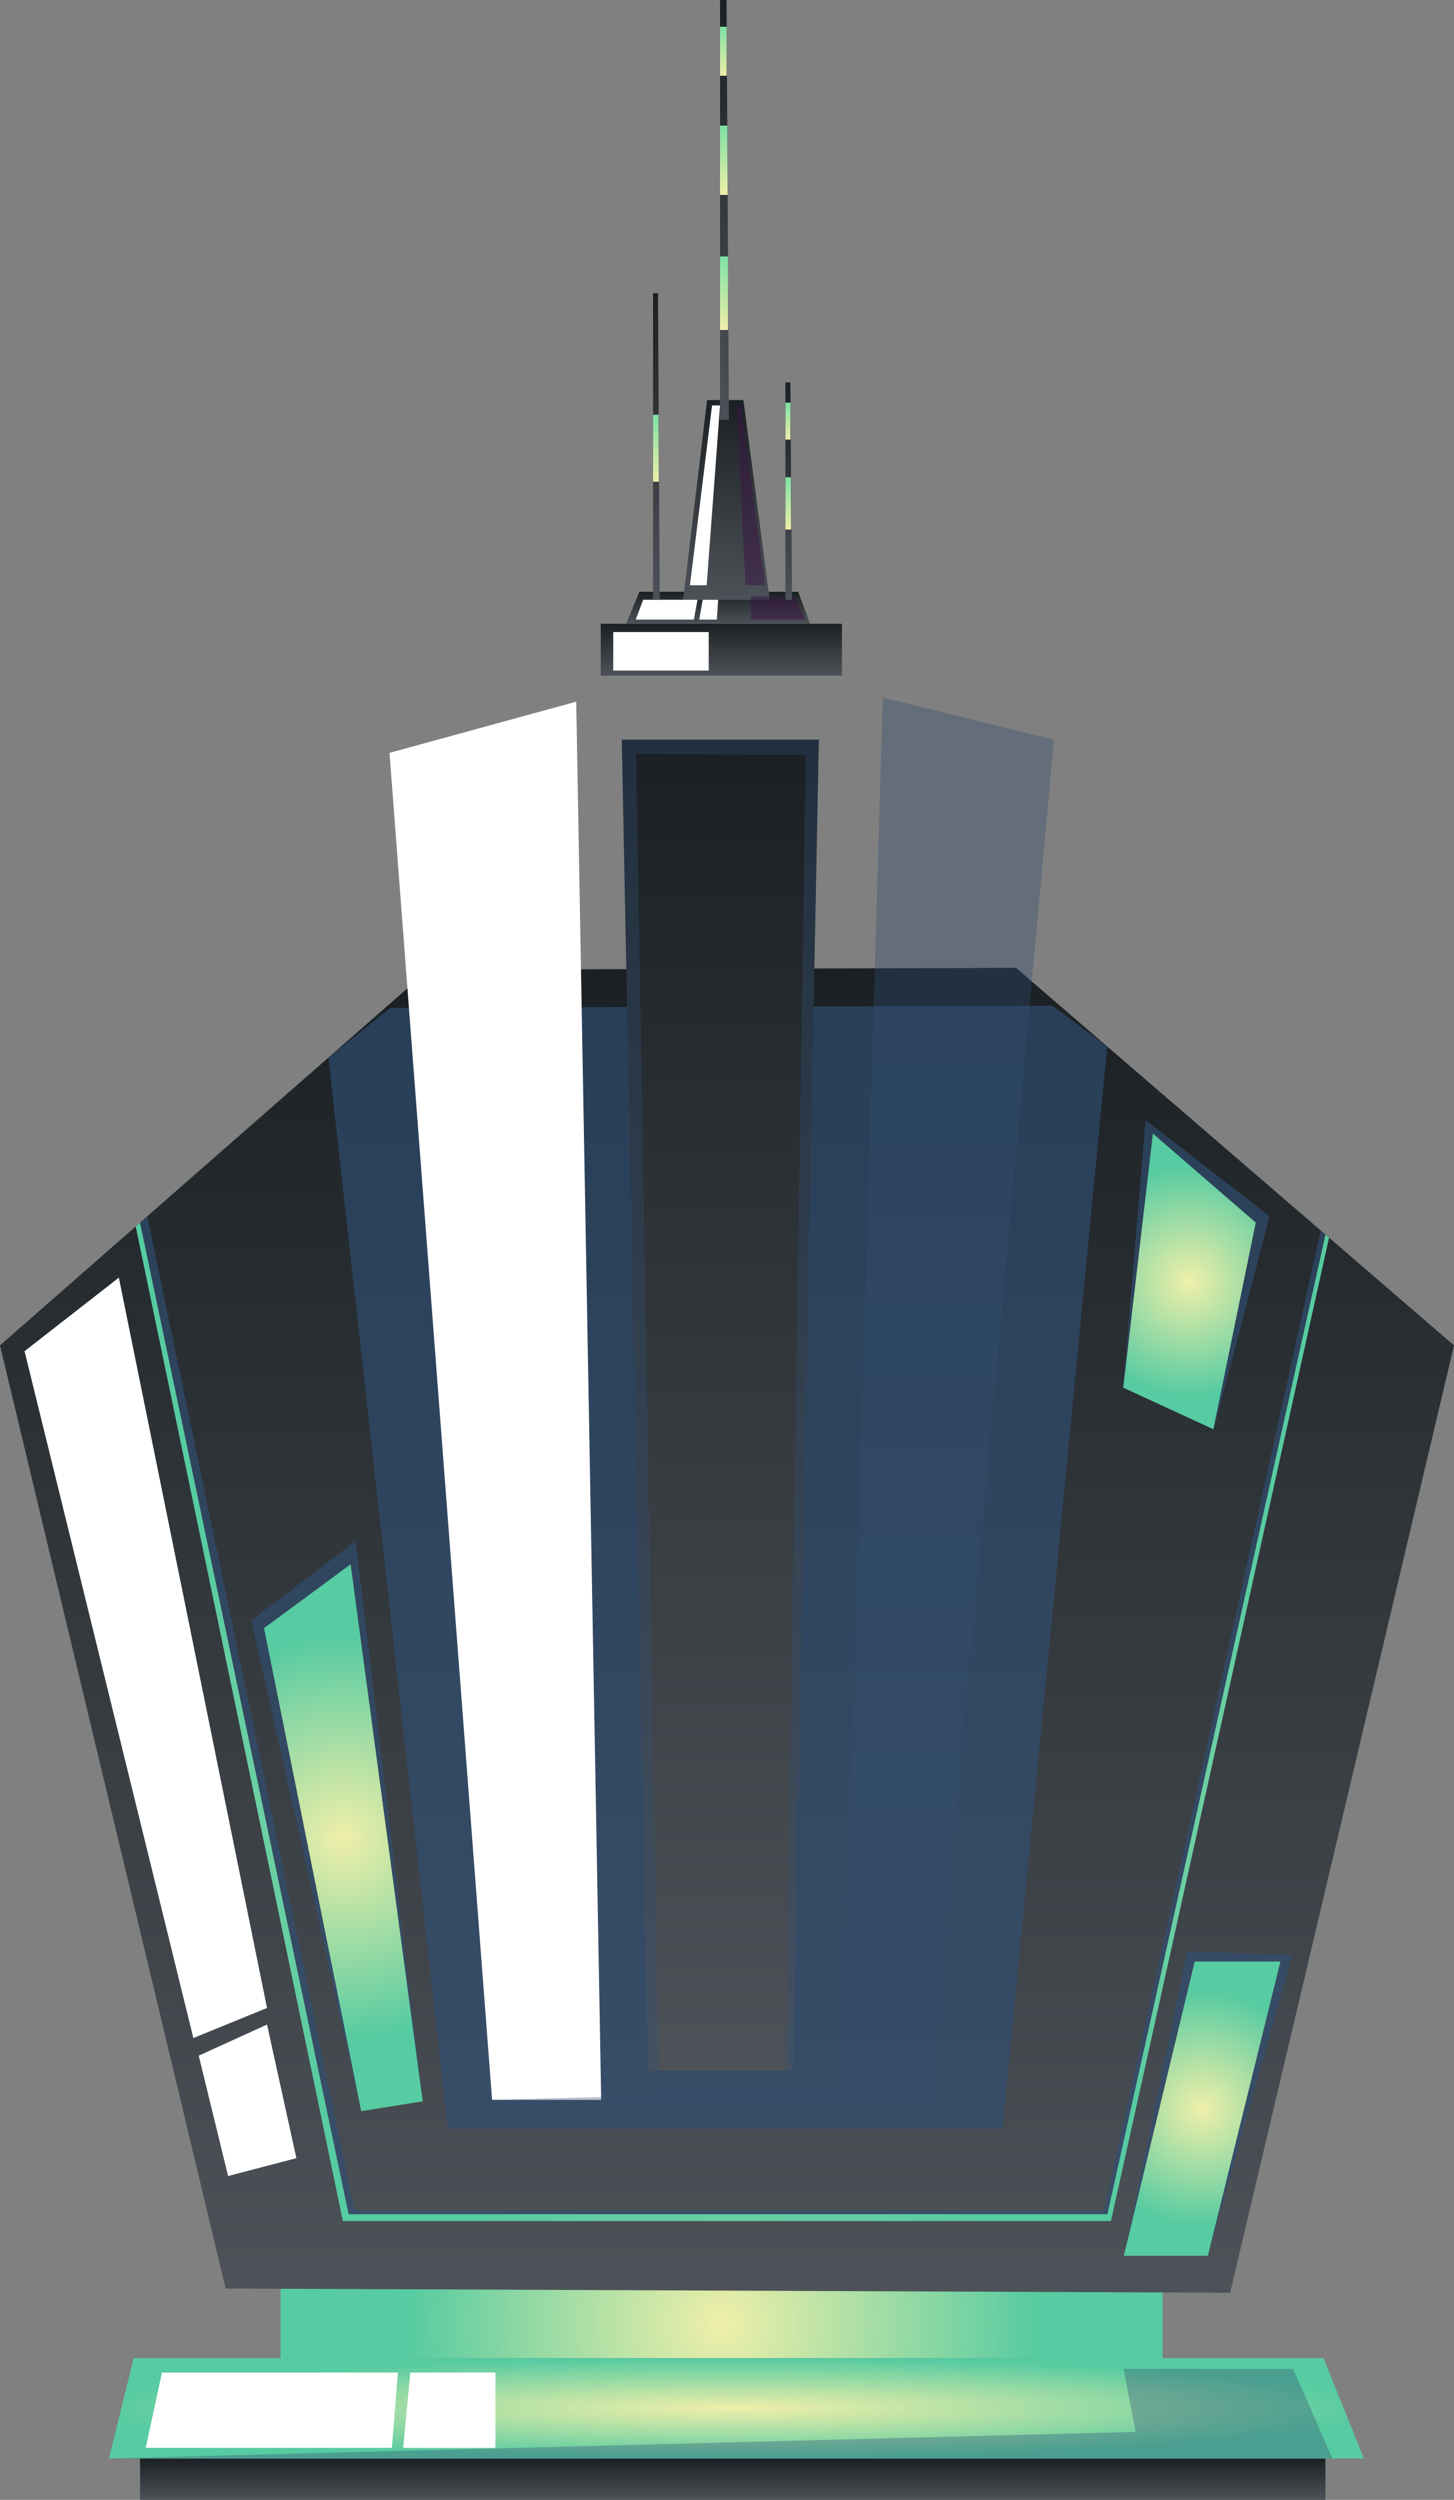 <svg xmlns="http://www.w3.org/2000/svg" xmlns:xlink="http://www.w3.org/1999/xlink" width="92.305" height="158.61" viewBox="0 0 92.305 158.61"><rect x="0" y="0" width="92.305" height="158.61" fill="#808080" stroke="none"/><defs><style>.a{fill:url(#a);}.b{fill:url(#b);}.c{fill:url(#d);}.d,.f{fill:#314f74;}.d{opacity:0.65;}.e{fill:#fff;}.f{opacity:0.35;}.g{fill:url(#g);}.h{fill:#3b1544;opacity:0.53;}.i{fill:url(#l);}.j{fill:url(#n);}.k{fill:url(#p);}.l{fill:url(#t);}.m{fill:url(#u);}.n{fill:url(#v);}</style><linearGradient id="a" x1="0.5" x2="0.5" y2="1" gradientUnits="objectBoundingBox"><stop offset="0" stop-color="#1a2023"/><stop offset="1" stop-color="#4d5258"/></linearGradient><radialGradient id="b" cx="0.5" cy="0.499" r="4.514" gradientTransform="translate(0.461) scale(0.079 1)" gradientUnits="objectBoundingBox"><stop offset="0" stop-color="#efefa9"/><stop offset="1" stop-color="#57cba1"/></radialGradient><radialGradient id="d" cx="0.5" cy="0.5" r="0.5" gradientTransform="matrix(1, 0, 0, 1, 0, 0)" xlink:href="#b"/><radialGradient id="g" cx="0.5" cy="0.5" r="0.551" gradientTransform="translate(0.082) scale(0.836 1)" xlink:href="#b"/><linearGradient id="l" x1="0.5" y1="1" x2="0.5" gradientUnits="objectBoundingBox"><stop offset="0" stop-color="#efefa9"/><stop offset="1" stop-color="#7fe1a6"/></linearGradient><linearGradient id="n" x1="0.509" x2="0.509" y2="0" xlink:href="#l"/><linearGradient id="p" x1="0.514" x2="0.514" y2="0" xlink:href="#l"/><radialGradient id="t" cx="0.499" cy="0.5" r="0.388" gradientTransform="translate(-0.614) scale(2.229 1)" xlink:href="#b"/><radialGradient id="u" cx="0.5" cy="0.5" r="0.368" gradientTransform="translate(-1.221) scale(3.443 1)" xlink:href="#b"/><radialGradient id="v" cx="0.5" cy="0.5" r="0.4" gradientTransform="translate(-0.438) scale(1.877 1)" xlink:href="#b"/></defs><g transform="translate(2493 -6639)"><g transform="translate(-2493 6639)"><rect class="a" width="75.252" height="2.629" transform="translate(8.891 155.982)"/><rect class="b" width="55.994" height="4.399" transform="translate(17.81 145.218)"/><path class="a" d="M27.208,66.7,0,90.532l14.324,59.84,63.769.267L92.305,90.532,64.5,66.58Z" transform="translate(0 -5.172)"/><path class="c" d="M87.169,168.584H7.5l1.568-6.364H84.605Z" transform="translate(-0.583 -12.602)"/><path class="d" d="M22.6,72.473l7.581,67.965H65.4l6.65-68.666L68.559,69.18l-42.021.138Z" transform="translate(-1.756 -5.374)"/><path class="c" d="M62.184,136.839h-29L25.07,49.773,38.5,46.48H57.24l13.18,3.293Z" transform="translate(-1.948 -3.611)"/><path class="e" d="M38.662,48.27l1.586,88.708H33.322L26.81,51.517Z" transform="translate(-2.083 -3.75)"/><path class="a" d="M42.8,50.88H55.307l-1.66,84.447H44.469Z" transform="translate(-3.325 -3.953)"/><path class="f" d="M53.646,135.327l1.66-84.447H42.8l1.669,84.447.655-.046-1.411-83.5,10.763.083-1.282,83.46Z" transform="translate(-3.325 -3.953)"/><path class="f" d="M58.671,47.98l-2.592,88.395-22.209.581H61.641l7.9-86.3Z" transform="translate(-2.631 -3.727)"/><path class="e" d="M10.03,167.988l1.033-4.778H26.041l-.387,4.778Z" transform="translate(-0.779 -12.679)"/><path class="e" d="M27.75,167.988h5.857V163.21h-5.4Z" transform="translate(-2.156 -12.679)"/><path class="f" d="M71.905,162.96l.775,3.994L7.5,168.641H85.168l-2.49-5.681Z" transform="translate(-0.583 -12.66)"/><path class="g" d="M9.34,84.349l13.152,63.1H71.255L85.1,85.059l-.231-.194L71.024,147.011H22.861L9.617,84.1Z" transform="translate(-0.726 -6.533)"/><path class="d" d="M9.64,84.067l13.244,62.911H71.048L84.892,84.832l-.3-.267-13.761,62.21H23.263L10.1,83.67Z" transform="translate(-0.749 -6.5)"/><path class="e" d="M1.69,92.557l10.717,43.579,4.676-1.909L7.676,87.89Z" transform="translate(-0.131 -6.828)"/><path class="e" d="M13.68,141.244l1.863,7.637,4.335-1.134-1.863-8.476Z" transform="translate(-1.063 -10.819)"/><rect class="a" width="15.31" height="3.293" transform="translate(38.138 39.576)"/><path class="a" d="M43.1,42.739l.839-2.029H54.02l.756,2.029Z" transform="translate(-3.348 -3.163)"/><path class="a" d="M47.02,40.193,48.542,27.52h2.306l1.669,12.673Z" transform="translate(-3.653 -2.138)"/><path class="a" d="M50.123,26.636H49.56V0h.415Z" transform="translate(-3.85)"/><path class="e" d="M43.76,42.514l.47-1.254H47.68l-.231,1.254Z" transform="translate(-3.4 -3.205)"/><path class="e" d="M48.892,27.89,47.49,39.3h1.061L49.4,27.89Z" transform="translate(-3.689 -2.167)"/><path class="e" d="M48.13,42.514l.221-1.254h.978l-.083,1.254Z" transform="translate(-3.739 -3.205)"/><path class="h" d="M50.71,27.89,51.263,39.3h1.254L50.977,27.89Z" transform="translate(-3.939 -2.167)"/><path class="h" d="M51.69,41.03h2.739l.719,1.466H51.69Z" transform="translate(-4.016 -3.187)"/><rect class="i" width="0.424" height="3.108" transform="translate(45.71 1.697)"/><path class="i" d="M49.56,8.64h.461l.018,4.4h-.48Z" transform="translate(-3.85 -0.671)"/><rect class="j" width="0.507" height="4.667" transform="translate(45.71 16.27)"/><path class="a" d="M54.484,40.1H54.06V26.31h.314Z" transform="translate(-4.2 -2.044)"/><rect class="k" width="0.323" height="2.343" transform="translate(49.86 25.548)"/><path class="i" d="M54.06,32.83h.35l.018,3.32H54.06Z" transform="translate(-4.2 -2.55)"/><path class="a" d="M45.374,39.622H44.95V20.17h.314Z" transform="translate(-3.492 -1.567)"/><path class="i" d="M44.95,28.53h.35l.018,4.252H44.95Z" transform="translate(-3.492 -2.216)"/><rect class="e" width="6.06" height="2.444" transform="translate(38.931 40.102)"/><path class="l" d="M79.192,77.97l6.539,5.654L83.038,96.739,77.31,94.1Z" transform="translate(-6.006 -6.057)"/><path class="m" d="M18.17,111.658l5.506-4.058,4.575,34.08-3.911.627Z" transform="translate(-1.412 -8.359)"/><path class="n" d="M82.69,153.607H77.35l4.5-18.677H87.3Z" transform="translate(-6.009 -10.482)"/><path class="d" d="M81.851,134.875l-4.5,18.677,4.04-19.332,6.65.267L82.69,153.552,87.3,134.875Z" transform="translate(-6.009 -10.427)"/><path class="d" d="M77.31,94.03,79.192,77.9l6.539,5.654-2.776,13.5,3.652-13.9L78.73,77.05Z" transform="translate(-6.006 -5.986)"/><path class="d" d="M24.273,142.183,18.1,111.535l5.506-4.058,4.575,34.079L23.923,106.01l-6.613,5.036Z" transform="translate(-1.345 -8.236)"/></g></g></svg>